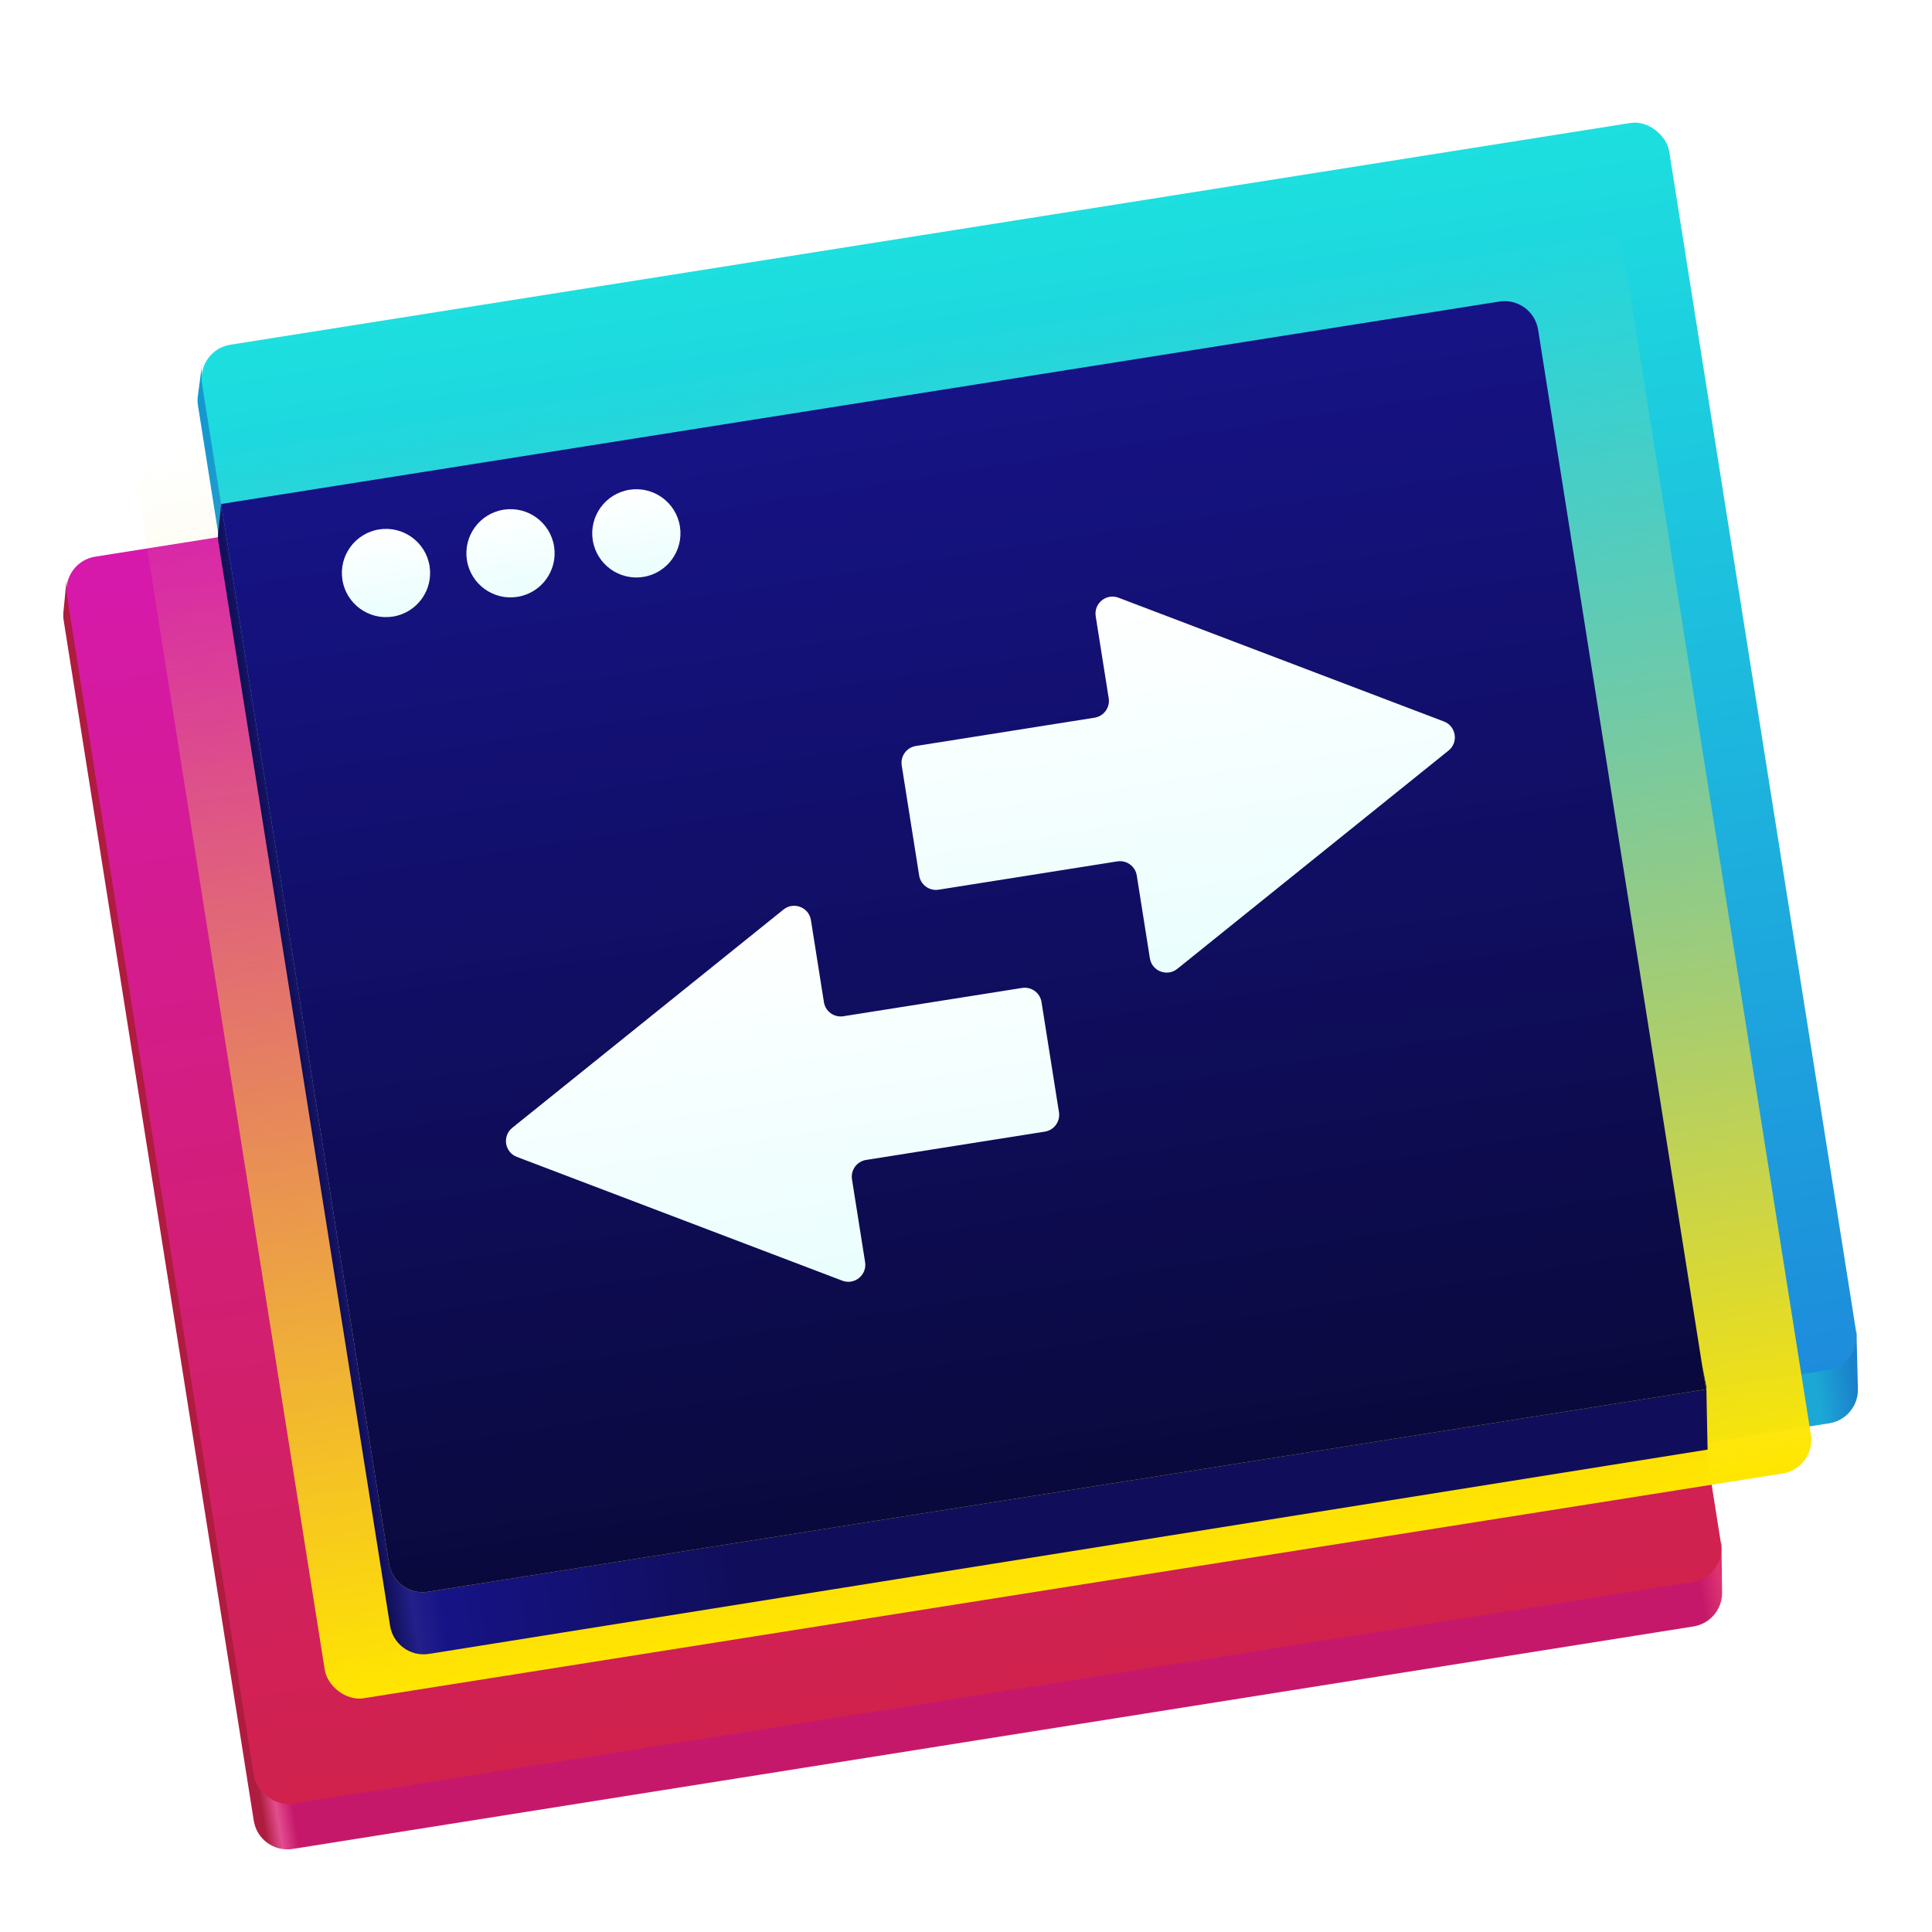 <svg xmlns="http://www.w3.org/2000/svg" width="1024" height="1024" fill="none" viewBox="0 0 1024 1024"><g filter="url(#filter0_d)"><g filter="url(#filter1_ii)"><path fill="url(#paint0_linear)" fill-rule="evenodd" d="M43.265 291.8C43.195 293.059 43.256 294.346 43.461 295.643L142.516 921.048C144.071 930.866 153.291 937.565 163.11 936.01L905.155 818.482C914.385 817.02 920.858 808.785 920.309 799.646L920.357 799.934L920.749 828.022C920.874 836.968 914.41 844.647 905.574 846.05L163.109 963.979C153.288 965.539 144.062 958.839 142.507 949.017L41.752 312.88C41.513 311.366 41.467 309.828 41.617 308.302L43.24 291.803L43.265 291.8Z" clip-rule="evenodd"/></g><g filter="url(#filter2_i)"><rect width="787.295" height="669.201" x="40.645" y="277.864" fill="url(#paint1_linear)" rx="18" transform="rotate(-9 40.645 277.864)"/></g></g><g filter="url(#filter3_d)"><g filter="url(#filter4_ii)"><path fill="url(#paint2_linear)" fill-rule="evenodd" d="M115.124 177.45C114.8 179.339 114.775 181.312 115.091 183.31L214.145 808.715C215.701 818.534 224.921 825.233 234.74 823.678L976.785 706.149C985.349 704.793 991.539 697.605 991.95 689.275L992.729 720.141C992.956 729.161 986.47 736.956 977.558 738.372L235.269 856.276C225.448 857.835 216.223 851.136 214.667 841.314L112.926 198.946C112.653 197.223 112.632 195.469 112.864 193.74L115.044 177.46L115.124 177.45ZM991.828 686.119C991.848 686.281 991.866 686.442 991.883 686.603L991.878 686.421L991.828 686.119Z" clip-rule="evenodd"/></g><g filter="url(#filter5_d)"><rect width="787.295" height="669.201" x="112.274" y="165.532" fill="url(#paint3_linear)" rx="18" transform="rotate(-9 112.274 165.532)"/></g></g><g style="mix-blend-mode:multiply" filter="url(#filter6_f)"><rect width="797.465" height="669.201" x="70.281" y="241.96" fill="url(#paint4_linear)" rx="18" transform="rotate(-9 70.281 241.96)"/></g><g filter="url(#filter7_d)"><g filter="url(#filter8_i)"><path fill="url(#paint5_linear)" fill-rule="evenodd" d="M125.235 247.067L123.623 262.421C123.459 263.985 123.5 265.563 123.746 267.117L214.743 841.65C216.3 851.478 225.536 858.179 235.362 856.608L913.066 748.318L912.397 714.939L910.111 703.3L912.183 716.388L234.786 823.678C224.967 825.233 215.747 818.534 214.192 808.715L125.235 247.067Z" clip-rule="evenodd"/></g><g filter="url(#filter9_i)"><path fill="url(#paint6_linear)" d="M125.243 247.115L802.641 139.826C812.46 138.271 821.68 144.97 823.235 154.789L912.184 716.388L234.786 823.678C224.967 825.233 215.747 818.534 214.192 808.715L125.243 247.115Z"/></g></g><g filter="url(#filter10_di)"><path fill="url(#paint7_linear)" fill-rule="evenodd" d="M584.391 324.8C583.309 317.969 590.016 312.521 596.48 314.98L768.947 380.58C775.445 383.052 776.806 391.645 771.389 396.004L627.635 511.689C622.247 516.025 614.186 512.916 613.104 506.085L606.155 462.211C605.377 457.302 600.767 453.952 595.858 454.73L501.12 469.735C496.211 470.512 491.6 467.163 490.823 462.254L481.577 403.875C480.799 398.966 484.149 394.355 489.058 393.578L583.795 378.573C588.705 377.795 592.054 373.185 591.277 368.276L584.391 324.8Z" clip-rule="evenodd"/><path fill="url(#paint8_linear)" fill-rule="evenodd" d="M433.452 485.856C432.37 479.025 424.309 475.916 418.921 480.252L275.167 595.937C269.75 600.296 271.111 608.889 277.609 611.361L450.076 676.961C456.54 679.42 463.247 673.972 462.165 667.141L455.216 623.267C454.439 618.358 457.788 613.748 462.697 612.97L557.435 597.965C562.345 597.188 565.694 592.577 564.917 587.668L555.67 529.289C554.893 524.38 550.283 521.031 545.373 521.808L450.635 536.813C445.726 537.591 441.116 534.241 440.338 529.332L433.452 485.856Z" clip-rule="evenodd"/></g><g filter="url(#filter11_di)"><circle cx="206.587" cy="303.705" r="23.384" fill="url(#paint9_linear)" transform="rotate(-9 206.587 303.705)"/><circle cx="272.577" cy="293.253" r="23.384" fill="url(#paint10_linear)" transform="rotate(-9 272.577 293.253)"/><circle cx="339.277" cy="282.689" r="23.384" fill="url(#paint11_linear)" transform="rotate(-9 339.277 282.689)"/></g><defs><filter id="filter0_d" width="920.64" height="844.091" x="14.532" y="154.704" color-interpolation-filters="sRGB" filterUnits="userSpaceOnUse"><feFlood flood-opacity="0" result="BackgroundImageFix"/><feColorMatrix in="SourceAlpha" type="matrix" values="0 0 0 0 0 0 0 0 0 0 0 0 0 0 0 0 0 0 127 0"/><feOffset dx="-8" dy="16"/><feGaussianBlur stdDeviation="8"/><feColorMatrix type="matrix" values="0 0 0 0 0 0 0 0 0 0 0 0 0 0 0 0 0 0 0.25 0"/><feBlend in2="BackgroundImageFix" mode="normal" result="effect1_dropShadow"/><feBlend in="SourceGraphic" in2="effect1_dropShadow" mode="normal" result="shape"/></filter><filter id="filter1_ii" width="888.64" height="806.08" x="38.532" y="164.716" color-interpolation-filters="sRGB" filterUnits="userSpaceOnUse"><feFlood flood-opacity="0" result="BackgroundImageFix"/><feBlend in="SourceGraphic" in2="BackgroundImageFix" mode="normal" result="shape"/><feColorMatrix in="SourceAlpha" result="hardAlpha" type="matrix" values="0 0 0 0 0 0 0 0 0 0 0 0 0 0 0 0 0 0 127 0"/><feOffset dy="4"/><feGaussianBlur stdDeviation="2"/><feComposite in2="hardAlpha" k2="-1" k3="1" operator="arithmetic"/><feColorMatrix type="matrix" values="0 0 0 0 1 0 0 0 0 1 0 0 0 0 1 0 0 0 0.25 0"/><feBlend in2="shape" mode="normal" result="effect1_innerShadow"/><feColorMatrix in="SourceAlpha" result="hardAlpha" type="matrix" values="0 0 0 0 0 0 0 0 0 0 0 0 0 0 0 0 0 0 127 0"/><feOffset dy="-4"/><feGaussianBlur stdDeviation="2"/><feComposite in2="hardAlpha" k2="-1" k3="1" operator="arithmetic"/><feColorMatrix type="matrix" values="0 0 0 0 0 0 0 0 0 0 0 0 0 0 0 0 0 0 0.08 0"/><feBlend in2="effect1_innerShadow" mode="normal" result="effect2_innerShadow"/></filter><filter id="filter2_i" width="882.288" height="788.122" x="40.645" y="154.704" color-interpolation-filters="sRGB" filterUnits="userSpaceOnUse"><feFlood flood-opacity="0" result="BackgroundImageFix"/><feBlend in="SourceGraphic" in2="BackgroundImageFix" mode="normal" result="shape"/><feColorMatrix in="SourceAlpha" result="hardAlpha" type="matrix" values="0 0 0 0 0 0 0 0 0 0 0 0 0 0 0 0 0 0 127 0"/><feOffset dy="4"/><feGaussianBlur stdDeviation="2"/><feComposite in2="hardAlpha" k2="-1" k3="1" operator="arithmetic"/><feColorMatrix type="matrix" values="0 0 0 0 1 0 0 0 0 1 0 0 0 0 1 0 0 0 0.25 0"/><feBlend in2="shape" mode="normal" result="effect1_innerShadow"/></filter><filter id="filter3_d" width="914.288" height="846.129" x="88.274" y="42.372" color-interpolation-filters="sRGB" filterUnits="userSpaceOnUse"><feFlood flood-opacity="0" result="BackgroundImageFix"/><feColorMatrix in="SourceAlpha" type="matrix" values="0 0 0 0 0 0 0 0 0 0 0 0 0 0 0 0 0 0 127 0"/><feOffset dx="-8" dy="16"/><feGaussianBlur stdDeviation="8"/><feColorMatrix type="matrix" values="0 0 0 0 0 0 0 0 0 0 0 0 0 0 0 0 0 0 0.25 0"/><feBlend in2="BackgroundImageFix" mode="normal" result="effect1_dropShadow"/><feBlend in="SourceGraphic" in2="effect1_dropShadow" mode="normal" result="shape"/></filter><filter id="filter4_ii" width="880.03" height="687.051" x="112.704" y="173.45" color-interpolation-filters="sRGB" filterUnits="userSpaceOnUse"><feFlood flood-opacity="0" result="BackgroundImageFix"/><feBlend in="SourceGraphic" in2="BackgroundImageFix" mode="normal" result="shape"/><feColorMatrix in="SourceAlpha" result="hardAlpha" type="matrix" values="0 0 0 0 0 0 0 0 0 0 0 0 0 0 0 0 0 0 127 0"/><feOffset dy="4"/><feGaussianBlur stdDeviation="2"/><feComposite in2="hardAlpha" k2="-1" k3="1" operator="arithmetic"/><feColorMatrix type="matrix" values="0 0 0 0 1 0 0 0 0 1 0 0 0 0 1 0 0 0 0.25 0"/><feBlend in2="shape" mode="normal" result="effect1_innerShadow"/><feColorMatrix in="SourceAlpha" result="hardAlpha" type="matrix" values="0 0 0 0 0 0 0 0 0 0 0 0 0 0 0 0 0 0 127 0"/><feOffset dy="-4"/><feGaussianBlur stdDeviation="2"/><feComposite in2="hardAlpha" k2="-1" k3="1" operator="arithmetic"/><feColorMatrix type="matrix" values="0 0 0 0 0 0 0 0 0 0 0 0 0 0 0 0 0 0 0.08 0"/><feBlend in2="effect1_innerShadow" mode="normal" result="effect2_innerShadow"/></filter><filter id="filter5_d" width="890.288" height="792.122" x="108.274" y="42.372" color-interpolation-filters="sRGB" filterUnits="userSpaceOnUse"><feFlood flood-opacity="0" result="BackgroundImageFix"/><feColorMatrix in="SourceAlpha" type="matrix" values="0 0 0 0 0 0 0 0 0 0 0 0 0 0 0 0 0 0 127 0"/><feOffset dy="4"/><feGaussianBlur stdDeviation="2"/><feColorMatrix type="matrix" values="0 0 0 0 0 0 0 0 0 0 0 0 0 0 0 0 0 0 0.25 0"/><feBlend in2="BackgroundImageFix" mode="normal" result="effect1_dropShadow"/><feBlend in="SourceGraphic" in2="effect1_dropShadow" mode="normal" result="shape"/></filter><filter id="filter6_f" width="908.333" height="801.713" x="62.281" y="109.209" color-interpolation-filters="sRGB" filterUnits="userSpaceOnUse"><feFlood flood-opacity="0" result="BackgroundImageFix"/><feBlend in="SourceGraphic" in2="BackgroundImageFix" mode="normal" result="shape"/><feGaussianBlur result="effect1_foregroundBlur" stdDeviation="4"/></filter><filter id="filter7_d" width="821.542" height="749.235" x="99.524" y="139.602" color-interpolation-filters="sRGB" filterUnits="userSpaceOnUse"><feFlood flood-opacity="0" result="BackgroundImageFix"/><feColorMatrix in="SourceAlpha" type="matrix" values="0 0 0 0 0 0 0 0 0 0 0 0 0 0 0 0 0 0 127 0"/><feOffset dx="-8" dy="16"/><feGaussianBlur stdDeviation="8"/><feColorMatrix type="matrix" values="0 0 0 0 0 0 0 0 0 0 0 0 0 0 0 0 0 0 0.25 0"/><feBlend in2="BackgroundImageFix" mode="normal" result="effect1_dropShadow"/><feBlend in="SourceGraphic" in2="effect1_dropShadow" mode="normal" result="shape"/></filter><filter id="filter8_i" width="789.542" height="613.77" x="123.524" y="247.067" color-interpolation-filters="sRGB" filterUnits="userSpaceOnUse"><feFlood flood-opacity="0" result="BackgroundImageFix"/><feBlend in="SourceGraphic" in2="BackgroundImageFix" mode="normal" result="shape"/><feColorMatrix in="SourceAlpha" result="hardAlpha" type="matrix" values="0 0 0 0 0 0 0 0 0 0 0 0 0 0 0 0 0 0 127 0"/><feOffset dy="4"/><feGaussianBlur stdDeviation="2"/><feComposite in2="hardAlpha" k2="-1" k3="1" operator="arithmetic"/><feColorMatrix type="matrix" values="0 0 0 0 1 0 0 0 0 1 0 0 0 0 1 0 0 0 0.2 0"/><feBlend in2="shape" mode="normal" result="effect1_innerShadow"/></filter><filter id="filter9_i" width="786.94" height="688.3" x="125.243" y="139.602" color-interpolation-filters="sRGB" filterUnits="userSpaceOnUse"><feFlood flood-opacity="0" result="BackgroundImageFix"/><feBlend in="SourceGraphic" in2="BackgroundImageFix" mode="normal" result="shape"/><feColorMatrix in="SourceAlpha" result="hardAlpha" type="matrix" values="0 0 0 0 0 0 0 0 0 0 0 0 0 0 0 0 0 0 127 0"/><feOffset dy="4"/><feGaussianBlur stdDeviation="2"/><feComposite in2="hardAlpha" k2="-1" k3="1" operator="arithmetic"/><feColorMatrix type="matrix" values="0 0 0 0 1 0 0 0 0 1 0 0 0 0 1 0 0 0 0.25 0"/><feBlend in2="shape" mode="normal" result="effect1_innerShadow"/></filter><filter id="filter10_di" width="517.52" height="383.226" x="260.874" y="308.913" color-interpolation-filters="sRGB" filterUnits="userSpaceOnUse"><feFlood flood-opacity="0" result="BackgroundImageFix"/><feColorMatrix in="SourceAlpha" type="matrix" values="0 0 0 0 0 0 0 0 0 0 0 0 0 0 0 0 0 0 127 0"/><feOffset dx="-3.644" dy="7.288"/><feGaussianBlur stdDeviation="3.644"/><feColorMatrix type="matrix" values="0 0 0 0 1 0 0 0 0 1 0 0 0 0 1 0 0 0 0.25 0"/><feBlend in2="BackgroundImageFix" mode="normal" result="effect1_dropShadow"/><feBlend in="SourceGraphic" in2="effect1_dropShadow" mode="normal" result="shape"/><feColorMatrix in="SourceAlpha" result="hardAlpha" type="matrix" values="0 0 0 0 0 0 0 0 0 0 0 0 0 0 0 0 0 0 127 0"/><feOffset dy="-5.466"/><feGaussianBlur stdDeviation="2.733"/><feComposite in2="hardAlpha" k2="-1" k3="1" operator="arithmetic"/><feColorMatrix type="matrix" values="0 0 0 0 0 0 0 0 0 0 0 0 0 0 0 0 0 0 0.25 0"/><feBlend in2="shape" mode="normal" result="effect2_innerShadow"/></filter><filter id="filter11_di" width="187.466" height="79.792" x="177.199" y="255.301" color-interpolation-filters="sRGB" filterUnits="userSpaceOnUse"><feFlood flood-opacity="0" result="BackgroundImageFix"/><feColorMatrix in="SourceAlpha" type="matrix" values="0 0 0 0 0 0 0 0 0 0 0 0 0 0 0 0 0 0 127 0"/><feOffset dx="-2" dy="4"/><feGaussianBlur stdDeviation="2"/><feColorMatrix type="matrix" values="0 0 0 0 1 0 0 0 0 1 0 0 0 0 1 0 0 0 0.25 0"/><feBlend in2="BackgroundImageFix" mode="normal" result="effect1_dropShadow"/><feBlend in="SourceGraphic" in2="effect1_dropShadow" mode="normal" result="shape"/><feColorMatrix in="SourceAlpha" result="hardAlpha" type="matrix" values="0 0 0 0 0 0 0 0 0 0 0 0 0 0 0 0 0 0 127 0"/><feOffset dy="-4"/><feGaussianBlur stdDeviation="2"/><feComposite in2="hardAlpha" k2="-1" k3="1" operator="arithmetic"/><feColorMatrix type="matrix" values="0 0 0 0 0 0 0 0 0 0 0 0 0 0 0 0 0 0 0.25 0"/><feBlend in2="shape" mode="normal" result="effect2_innerShadow"/></filter><linearGradient id="paint0_linear" x1="147.206" x2="929.056" y1="947.458" y2="823.625" gradientUnits="userSpaceOnUse"><stop stop-color="#AF1C3F"/><stop offset=".01" stop-color="#E24E8E"/><stop offset=".021" stop-color="#C6186B"/><stop offset=".975" stop-color="#C6186B"/><stop offset=".989" stop-color="#DE3471"/><stop offset="1" stop-color="#AF1C3F"/></linearGradient><linearGradient id="paint1_linear" x1="434.293" x2="434.293" y1="277.864" y2="947.065" gradientUnits="userSpaceOnUse"><stop stop-color="#D619AC"/><stop offset="1" stop-color="#D0224C"/></linearGradient><linearGradient id="paint2_linear" x1="216.437" x2="990.025" y1="835.868" y2="711.145" gradientUnits="userSpaceOnUse"><stop offset=".003" stop-color="#1598D0"/><stop offset=".014" stop-color="#4BBAF2"/><stop offset=".022" stop-color="#1CA8D4"/><stop offset=".75" stop-color="#1D8CDC"/><stop offset=".974" stop-color="#1CA8D5"/><stop offset="1" stop-color="#1A81CC"/></linearGradient><linearGradient id="paint3_linear" x1="505.922" x2="505.922" y1="165.532" y2="834.732" gradientUnits="userSpaceOnUse"><stop stop-color="#1DDFDF"/><stop offset="1" stop-color="#1D8CDC"/></linearGradient><linearGradient id="paint4_linear" x1="469.014" x2="469.014" y1="241.96" y2="911.16" gradientUnits="userSpaceOnUse"><stop stop-color="#F0E57E" stop-opacity="0"/><stop offset="1" stop-color="#FFE600"/></linearGradient><linearGradient id="paint5_linear" x1="211.033" x2="906.144" y1="831.064" y2="721.575" gradientUnits="userSpaceOnUse"><stop stop-color="#0D0C4E"/><stop offset=".022" stop-color="#23208B"/><stop offset=".044" stop-color="#161386"/><stop offset=".266" stop-color="#100E5B"/><stop offset="1" stop-color="#100E5B"/></linearGradient><linearGradient id="paint6_linear" x1="472.831" x2="564.596" y1="192.063" y2="771.441" gradientUnits="userSpaceOnUse"><stop stop-color="#161386"/><stop offset="1" stop-color="#0A093D"/></linearGradient><linearGradient id="paint7_linear" x1="614.667" x2="646.2" y1="310.879" y2="509.969" gradientUnits="userSpaceOnUse"><stop stop-color="#fff"/><stop offset="1" stop-color="#EAFEFE"/></linearGradient><linearGradient id="paint8_linear" x1="400.356" x2="431.889" y1="481.972" y2="681.062" gradientUnits="userSpaceOnUse"><stop stop-color="#fff"/><stop offset="1" stop-color="#EAFEFE"/></linearGradient><linearGradient id="paint9_linear" x1="206.587" x2="206.587" y1="280.32" y2="327.089" gradientUnits="userSpaceOnUse"><stop stop-color="#fff"/><stop offset="1" stop-color="#EAFEFE"/></linearGradient><linearGradient id="paint10_linear" x1="272.577" x2="272.577" y1="269.868" y2="316.637" gradientUnits="userSpaceOnUse"><stop stop-color="#fff"/><stop offset="1" stop-color="#EAFEFE"/></linearGradient><linearGradient id="paint11_linear" x1="339.277" x2="339.277" y1="259.304" y2="306.073" gradientUnits="userSpaceOnUse"><stop stop-color="#fff"/><stop offset="1" stop-color="#EAFEFE"/></linearGradient></defs></svg>